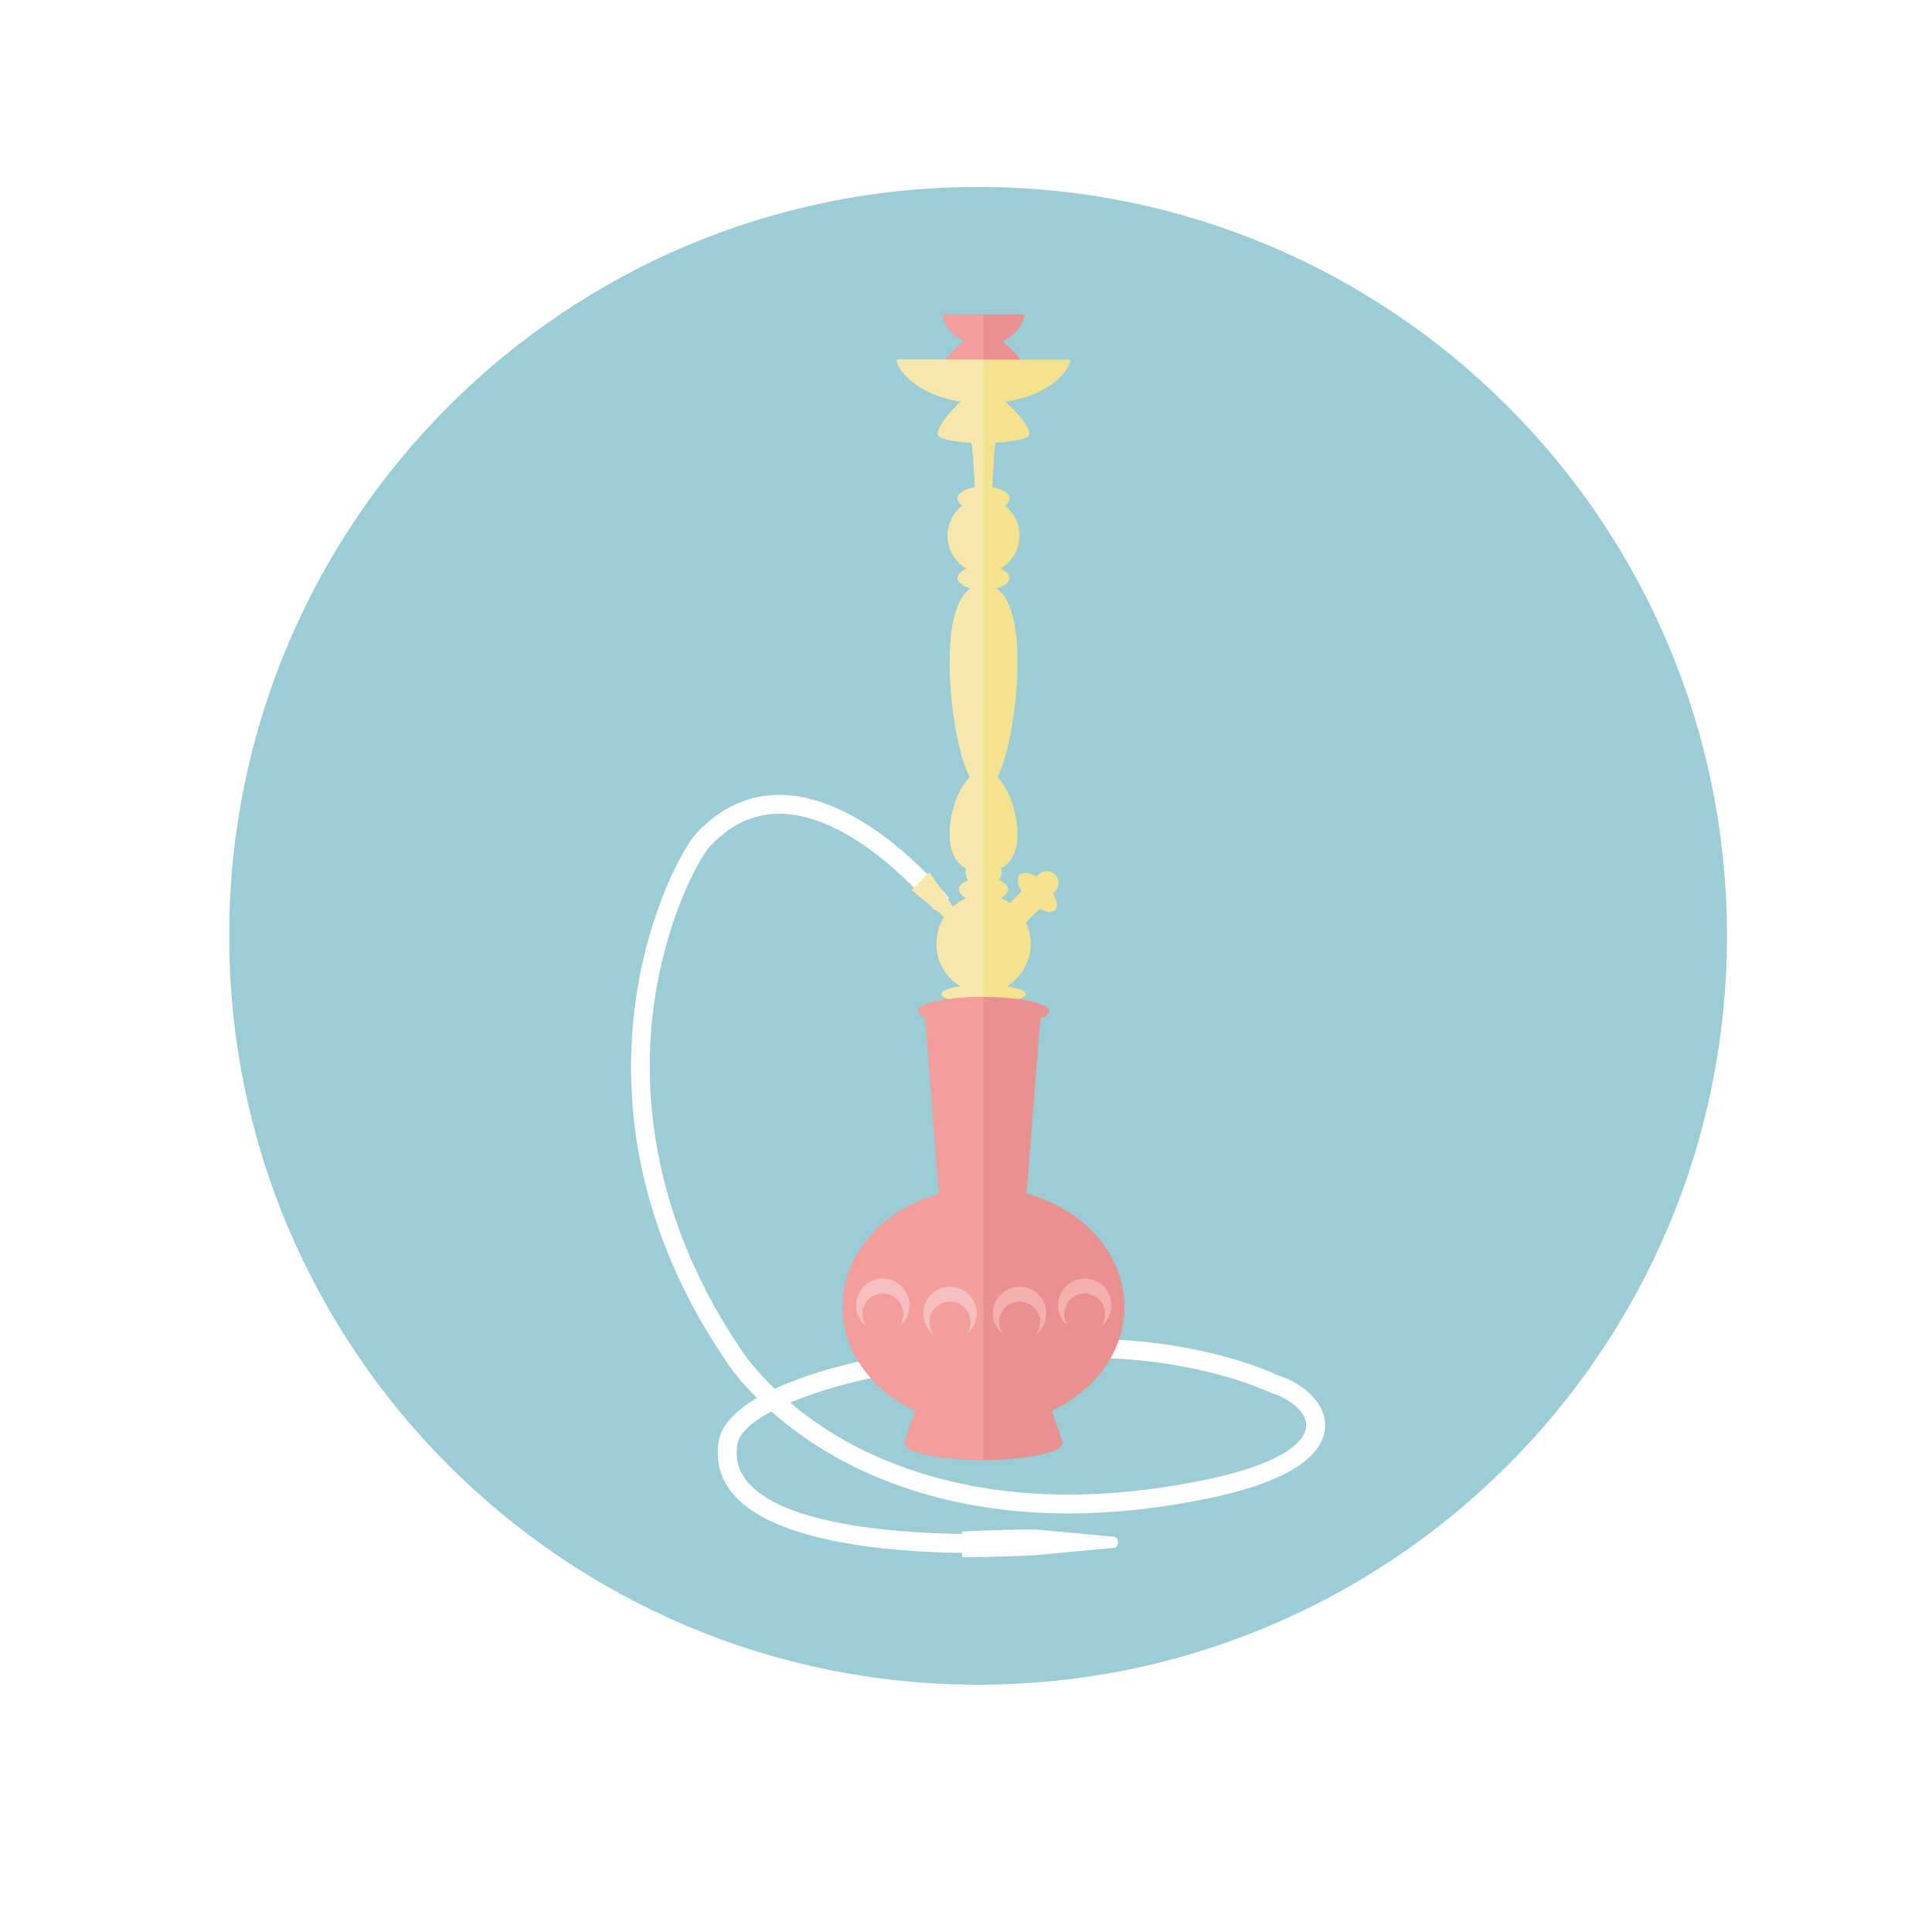 <?xml version="1.0" encoding="UTF-8" standalone="no" ?>
<!DOCTYPE svg PUBLIC "-//W3C//DTD SVG 1.1//EN" "http://www.w3.org/Graphics/SVG/1.1/DTD/svg11.dtd">
<svg xmlns="http://www.w3.org/2000/svg" xmlns:xlink="http://www.w3.org/1999/xlink" version="1.1" width="640" height="640" viewBox="0 0 640 640" xml:space="preserve">
<desc>Created with Fabric.js 4.6.0</desc>
<defs>
</defs>
<g transform="matrix(1 0 0 1 320 320)" id="tJKgSOu0Sn4klLBATYVl8"  >
<filter id="SVGID_132" y="-36%" height="172%" x="-35%" width="170%" >
	<feGaussianBlur in="SourceAlpha" stdDeviation="34"></feGaussianBlur>
	<feOffset dx="4" dy="-10" result="oBlur" ></feOffset>
	<feFlood flood-color="rgb(244,1,1)" flood-opacity="1"/>
	<feComposite in2="oBlur" operator="in" />
	<feMerge>
		<feMergeNode></feMergeNode>
		<feMergeNode in="SourceGraphic"></feMergeNode>
	</feMerge>
</filter>
<g style="opacity: 0.54;filter: url(#SVGID_132);" vector-effect="non-scaling-stroke"   >
		<g transform="matrix(1 0 0 1 0 0)" id="FFahv9zbf8Zkkd6vRT0sB"  >
<path style="stroke: none; stroke-width: 1; stroke-dasharray: none; stroke-linecap: butt; stroke-dashoffset: 0; stroke-linejoin: miter; stroke-miterlimit: 4; fill: rgb(72,161,175); fill-rule: nonzero; opacity: 1;" vector-effect="non-scaling-stroke"  transform=" translate(-248.08, -248.08)" d="M 248.083 0.003 C 111.071 0.003 0 111.063 0 248.085 C 0 385.086 111.07 496.155 248.083 496.155 C 385.089 496.155 496.159 385.086 496.159 248.085 C 496.159 111.062 385.089 0.003 248.083 0.003 z" stroke-linecap="round" />
</g>
		<g transform="matrix(1 0 0 1 0 72.33)" id="nZBcSK_qiKdM9Kf8YSn30"  >
<path style="stroke: none; stroke-width: 1; stroke-dasharray: none; stroke-linecap: butt; stroke-dashoffset: 0; stroke-linejoin: miter; stroke-miterlimit: 4; fill: rgb(255,255,255); fill-rule: nonzero; opacity: 1;" vector-effect="non-scaling-stroke"  transform=" translate(-248.08, -320.41)" d="M 347.179 393.59 C 344.907 392.492 323.996 382.835 290.112 381.705 C 289.984 381.689 289.85 381.749 289.754 381.839 C 289.657 381.93 289.601 382.055 289.596 382.188 L 289.421 387.434 C 289.412 387.71 289.628 387.941 289.904 387.95 C 323.748 389.079 344.399 399.185 344.643 399.304 L 345.113 399.487 C 350.93 401.21 357 405.649 356.791 410.481 C 356.647 413.805 353.032 422.206 322.628 428.425 C 307.191 431.582 292.166 433.183 277.969 433.183 C 243.465 433.183 219.103 423.687 204.743 415.721 C 180.968 402.533 170.22 386.157 170.107 385.982 C 139.642 341.34 137.148 299.946 140.419 273.083 C 144.058 243.21 155.706 222.259 159.31 218.401 C 166.277 210.946 174.356 207.328 183.352 207.665 C 208.384 208.587 233.084 238.917 233.331 239.223 C 233.504 239.437 233.819 239.472 234.034 239.299 L 238.124 236.009 C 238.339 235.836 238.373 235.521 238.2 235.306 C 237.122 233.965 211.475 202.457 183.594 201.421 C 172.706 201.021 162.995 205.305 154.744 214.134 C 146.448 223.011 105.158 301.898 164.888 389.42 C 165.339 390.13 176.226 406.966 201.421 421.025 C 216.471 429.423 241.965 439.433 277.956 439.433 L 277.964 439.433 C 292.584 439.433 308.031 437.789 323.879 434.547 C 355.672 428.045 362.719 418.017 363.033 410.751 C 363.394 402.39 355.031 395.979 347.179 393.59 z" stroke-linecap="round" />
</g>
		<g transform="matrix(1 0 0 1 -34.65 172.28)" id="CEFXfNszx-tKZJx-jIEK6"  >
<path style="stroke: none; stroke-width: 1; stroke-dasharray: none; stroke-linecap: butt; stroke-dashoffset: 0; stroke-linejoin: miter; stroke-miterlimit: 4; fill: rgb(255,255,255); fill-rule: nonzero; opacity: 1;" vector-effect="non-scaling-stroke"  transform=" translate(-213.43, -420.36)" d="M 264.679 446.333 C 264.671 446.201 264.61 446.077 264.511 445.989 C 264.412 445.901 264.28 445.859 264.149 445.865 C 264.086 445.869 257.53 446.265 247.921 446.265 C 225.414 446.265 185.663 444.107 172.31 429.654 C 168.892 425.954 167.575 421.738 168.286 416.764 C 169.755 406.486 197.219 397.537 214.185 394.311 C 214.456 394.259 214.635 393.998 214.583 393.727 L 213.604 388.57 C 213.579 388.44 213.504 388.324 213.394 388.25 C 213.284 388.175 213.147 388.146 213.019 388.172 C 208.078 389.11 164.674 397.861 162.099 415.88 C 161.119 422.736 163.01 428.798 167.719 433.896 C 182.718 450.129 224.18 452.553 247.561 452.553 C 257.13 452.553 263.811 452.149 264.541 452.103 C 264.817 452.085 265.026 451.848 265.009 451.573 L 264.679 446.333 z" stroke-linecap="round" />
</g>
		<g transform="matrix(1 0 0 1 1.83 -194.18)" id="osKIb-xThJbgN2xEoBRmU"  >
<path style="stroke: none; stroke-width: 1; stroke-dasharray: none; stroke-linecap: butt; stroke-dashoffset: 0; stroke-linejoin: miter; stroke-miterlimit: 4; fill: rgb(214,52,52); fill-rule: nonzero; opacity: 1;" vector-effect="non-scaling-stroke"  transform=" translate(-249.91, -53.9)" d="M 256.142 51.199 C 261.148 48.941 263.461 44.314 263.461 42.26 L 236.358 42.26 C 236.358 44.286 238.615 48.812 243.482 51.102 C 239.024 54.522 234.745 60.014 234.745 62.604 C 234.745 66.519 265.074 66.519 265.074 62.604 C 265.074 60.038 260.563 54.625 256.142 51.199 z" stroke-linecap="round" />
</g>
		<g transform="matrix(1 0 0 1 -5.75 -194.18)" id="8URjKfosRbL2v61uAvi6o"  >
<path style="stroke: none; stroke-width: 1; stroke-dasharray: none; stroke-linecap: butt; stroke-dashoffset: 0; stroke-linejoin: miter; stroke-miterlimit: 4; fill: rgb(234,73,73); fill-rule: nonzero; opacity: 1;" vector-effect="non-scaling-stroke"  transform=" translate(-242.33, -53.9)" d="M 236.358 42.259 C 236.358 44.285 238.615 48.811 243.482 51.101 C 239.024 54.521 234.745 60.013 234.745 62.603 C 234.745 64.561 242.328 65.539 249.91 65.539 L 249.911 42.258 L 236.358 42.259 L 236.358 42.259 z" stroke-linecap="round" />
</g>
		<g transform="matrix(1 0 0 1 1.83 -84.28)" id="8HW7MnPSBOyI0111b8C3r"  >
<path style="stroke: none; stroke-width: 1; stroke-dasharray: none; stroke-linecap: butt; stroke-dashoffset: 0; stroke-linejoin: miter; stroke-miterlimit: 4; fill: rgb(237,201,47); fill-rule: nonzero; opacity: 1;" vector-effect="non-scaling-stroke"  transform=" translate(-249.91, -163.8)" d="M 278.635 57.206 L 221.186 57.206 C 221.186 60.594 227.857 68.945 242.512 71.13 C 238.424 74.556 234.746 79.45 234.746 81.852 C 234.746 83.443 239.759 84.388 245.709 84.685 C 246.345 84.717 246.545 92.737 247.093 99.47 C 243.727 100.015 241.307 101.505 241.307 103.264 C 241.307 104.125 241.89 104.92 242.876 105.574 C 239.932 107.82 238.013 111.428 238.013 115.512 C 238.013 120.257 240.596 124.369 244.378 126.434 C 242.502 127.171 241.308 128.274 241.308 129.51 C 241.308 131.004 243.056 132.304 245.643 132.997 C 241.56 135.753 238.683 143.143 238.683 157.399 C 238.683 171.302 241.418 187.823 245.341 195.545 C 241.419 199.357 238.683 207.511 238.683 214.373 C 238.683 220.514 240.88 224.062 244.152 225.774 C 244.012 226.184 243.932 226.613 243.932 227.059 C 243.932 228.015 244.28 228.902 244.871 229.652 C 242.97 230.373 241.745 231.489 241.745 232.746 C 241.745 233.869 242.724 234.879 244.288 235.596 C 242.608 236.271 241.07 237.233 239.729 238.432 L 231.975 227.059 L 226.098 232.936 L 236.874 241.799 C 235.256 244.349 234.309 247.398 234.309 250.681 C 234.309 256.759 237.539 262.043 242.31 264.81 C 238.489 265.352 235.958 266.289 235.958 267.357 C 235.958 269.037 242.205 270.397 249.911 270.397 C 257.616 270.397 263.864 269.037 263.864 267.357 C 263.864 266.289 261.332 265.352 257.511 264.81 C 262.282 262.043 265.512 256.758 265.512 250.681 C 265.512 248.155 264.939 245.775 263.945 243.645 L 268.442 239.148 C 270.602 240.326 272.59 240.567 273.589 239.568 C 274.664 238.493 274.307 236.275 272.889 233.929 C 273.137 233.774 273.373 233.597 273.589 233.382 C 275.127 231.844 275.127 229.352 273.589 227.814 C 272.052 226.276 269.559 226.276 268.022 227.814 C 267.807 228.029 267.629 228.266 267.474 228.514 C 265.128 227.096 262.91 226.74 261.835 227.814 C 260.775 228.875 261.106 231.047 262.477 233.359 L 258.599 237.237 C 257.648 236.574 256.617 236.03 255.533 235.595 C 257.096 234.878 258.076 233.868 258.076 232.745 C 258.076 231.488 256.85 230.371 254.95 229.651 C 255.541 228.902 255.889 228.014 255.889 227.059 C 255.889 226.614 255.808 226.184 255.669 225.775 C 258.941 224.064 261.139 220.515 261.139 214.373 C 261.139 207.511 258.404 199.356 254.481 195.545 C 258.403 187.822 261.139 171.302 261.139 157.399 C 261.139 143.143 258.263 135.753 254.179 132.997 C 256.767 132.304 258.514 131.004 258.514 129.51 C 258.514 128.275 257.32 127.172 255.444 126.434 C 259.226 124.369 261.809 120.257 261.809 115.512 C 261.809 111.428 259.89 107.819 256.946 105.574 C 257.931 104.92 258.514 104.125 258.514 103.264 C 258.514 101.512 256.112 100.027 252.767 99.477 C 253.275 92.764 253.431 84.719 254.034 84.689 C 260.018 84.396 265.076 83.451 265.076 81.852 C 265.076 79.46 261.156 74.597 257.043 71.172 C 271.885 69.051 278.635 60.615 278.635 57.206 z" stroke-linecap="round" />
</g>
		<g transform="matrix(1 0 0 1 -12.53 -84.28)" id="o9WuJUtfur0l1SDIFmlQ1"  >
<path style="stroke: none; stroke-width: 1; stroke-dasharray: none; stroke-linecap: butt; stroke-dashoffset: 0; stroke-linejoin: miter; stroke-miterlimit: 4; fill: rgb(239,213,101); fill-rule: nonzero; opacity: 1;" vector-effect="non-scaling-stroke"  transform=" translate(-235.55, -163.8)" d="M 221.185 57.206 C 221.185 60.594 227.856 68.945 242.511 71.13 C 238.423 74.556 234.745 79.45 234.745 81.852 C 234.745 83.443 239.758 84.388 245.708 84.685 C 246.344 84.717 246.544 92.737 247.092 99.47 C 243.726 100.015 241.306 101.505 241.306 103.264 C 241.306 104.125 241.889 104.92 242.875 105.574 C 239.931 107.82 238.012 111.428 238.012 115.512 C 238.012 120.257 240.595 124.369 244.377 126.434 C 242.501 127.171 241.307 128.274 241.307 129.51 C 241.307 131.004 243.055 132.304 245.642 132.997 C 241.559 135.753 238.682 143.143 238.682 157.399 C 238.682 171.302 241.417 187.823 245.34 195.545 C 241.418 199.357 238.682 207.511 238.682 214.373 C 238.682 220.514 240.879 224.062 244.151 225.774 C 244.011 226.184 243.931 226.613 243.931 227.059 C 243.931 228.015 244.279 228.902 244.87 229.652 C 242.969 230.373 241.744 231.489 241.744 232.746 C 241.744 233.869 242.723 234.879 244.287 235.596 C 242.607 236.271 241.069 237.233 239.728 238.432 L 231.974 227.059 L 226.097 232.936 L 236.873 241.799 C 235.255 244.349 234.308 247.398 234.308 250.681 C 234.308 256.759 237.538 262.043 242.309 264.81 C 238.488 265.352 235.957 266.289 235.957 267.357 C 235.957 269.037 242.204 270.397 249.91 270.397 L 249.91 57.206 L 221.185 57.206 z" stroke-linecap="round" />
</g>
		<g transform="matrix(1 0 0 1 20.56 201.24)" id="zBdUM5MhoEZve9yW2MnCA"  >
<path style="stroke: none; stroke-width: 1; stroke-dasharray: none; stroke-linecap: butt; stroke-dashoffset: 0; stroke-linejoin: miter; stroke-miterlimit: 4; fill: rgb(255,255,255); fill-rule: nonzero; opacity: 1;" vector-effect="non-scaling-stroke"  transform=" translate(-268.64, -449.32)" d="M 293.508 447.19 L 268.041 444.814 C 266.742 444.509 244.097 445.175 242.798 445.48 L 242.798 453.821 C 244.098 454.125 266.742 453.459 268.041 453.155 L 293.508 450.776 C 294.806 449.789 294.806 448.182 293.508 447.19 z" stroke-linecap="round" />
</g>
		<g transform="matrix(1 0 0 1 1.83 96.94)" id="FAolPRki-8nJu8LBJLG7p"  >
<path style="stroke: none; stroke-width: 1; stroke-dasharray: none; stroke-linecap: butt; stroke-dashoffset: 0; stroke-linejoin: miter; stroke-miterlimit: 4; fill: rgb(214,52,52); fill-rule: nonzero; opacity: 1;" vector-effect="non-scaling-stroke"  transform=" translate(-249.91, -345.01)" d="M 296.569 370.975 C 296.569 353.425 282.957 338.563 264.157 333.481 L 268.7 275.418 C 270.563 274.72 271.636 273.909 271.636 273.043 C 271.636 270.429 261.909 268.31 249.91 268.31 C 237.911 268.31 228.184 270.429 228.184 273.043 C 228.184 273.83 229.071 274.572 230.63 275.225 L 235.199 333.615 C 216.64 338.815 203.25 353.571 203.25 370.976 C 203.25 385.808 212.975 398.719 227.334 405.431 C 227.334 405.431 223.81 415.084 223.81 416.032 C 223.81 419.173 235.496 421.719 249.911 421.719 C 264.325 421.719 276.011 419.173 276.011 416.032 C 276.011 415.084 272.487 405.431 272.487 405.431 C 286.845 398.718 296.569 385.807 296.569 370.975 z" stroke-linecap="round" />
</g>
		<g transform="matrix(1 0 0 1 -21.5 96.94)" id="H_CStokUOe6T-ZY-BjAPE"  >
<path style="stroke: none; stroke-width: 1; stroke-dasharray: none; stroke-linecap: butt; stroke-dashoffset: 0; stroke-linejoin: miter; stroke-miterlimit: 4; fill: rgb(234,73,73); fill-rule: nonzero; opacity: 1;" vector-effect="non-scaling-stroke"  transform=" translate(-226.58, -345.01)" d="M 228.184 273.043 C 228.184 273.83 229.071 274.572 230.63 275.225 L 235.199 333.615 C 216.64 338.815 203.25 353.571 203.25 370.976 C 203.25 385.808 212.975 398.719 227.334 405.431 C 227.334 405.431 223.81 415.084 223.81 416.032 C 223.81 419.173 235.496 421.719 249.911 421.719 L 249.911 268.31 C 237.911 268.31 228.184 270.429 228.184 273.043 z" stroke-linecap="round" />
</g>
		<g transform="matrix(1 0 0 1 -31.55 121.47)" id="6S2SOorxX7Mp68k-xr2R7"  >
<path style="stroke: none; stroke-width: 1; stroke-dasharray: none; stroke-linecap: butt; stroke-dashoffset: 0; stroke-linejoin: miter; stroke-miterlimit: 4; fill: rgb(239,137,137); fill-rule: nonzero; opacity: 1;" vector-effect="non-scaling-stroke"  transform=" translate(-216.53, -369.54)" d="M 216.534 361.616 C 211.647 361.616 207.687 365.576 207.687 370.461 C 207.687 373.322 209.05 375.857 211.156 377.474 C 210.274 376.329 209.744 374.898 209.744 373.342 C 209.744 369.593 212.784 366.552 216.534 366.552 C 220.283 366.552 223.323 369.593 223.323 373.342 C 223.323 374.898 222.793 376.329 221.912 377.474 C 224.018 375.857 225.381 373.322 225.381 370.461 C 225.38 365.576 221.419 361.616 216.534 361.616 z" stroke-linecap="round" />
</g>
		<g transform="matrix(1 0 0 1 -9.3 124.17)" id="DaJmtVKzVe2p4Kh6e9e5L"  >
<path style="stroke: none; stroke-width: 1; stroke-dasharray: none; stroke-linecap: butt; stroke-dashoffset: 0; stroke-linejoin: miter; stroke-miterlimit: 4; fill: rgb(239,137,137); fill-rule: nonzero; opacity: 1;" vector-effect="non-scaling-stroke"  transform=" translate(-238.78, -372.25)" d="M 238.776 364.321 C 233.89 364.321 229.929 368.281 229.929 373.167 C 229.929 376.028 231.292 378.563 233.398 380.18 C 232.517 379.035 231.986 377.604 231.986 376.048 C 231.986 372.299 235.026 369.258 238.776 369.258 C 242.526 369.258 245.565 372.299 245.565 376.048 C 245.565 377.604 245.036 379.035 244.154 380.18 C 246.259 378.563 247.622 376.028 247.622 373.167 C 247.622 368.281 243.662 364.321 238.776 364.321 z" stroke-linecap="round" />
</g>
		<g transform="matrix(1 0 0 1 13.75 124.17)" id="mMCHBPGY550m0YSIkjG-W"  >
<path style="stroke: none; stroke-width: 1; stroke-dasharray: none; stroke-linecap: butt; stroke-dashoffset: 0; stroke-linejoin: miter; stroke-miterlimit: 4; fill: rgb(237,107,107); fill-rule: nonzero; opacity: 1;" vector-effect="non-scaling-stroke"  transform=" translate(-261.83, -372.25)" d="M 261.83 364.321 C 256.944 364.321 252.983 368.281 252.983 373.167 C 252.983 376.028 254.346 378.563 256.451 380.18 C 255.57 379.035 255.04 377.604 255.04 376.048 C 255.04 372.299 258.079 369.258 261.83 369.258 C 265.579 369.258 268.619 372.299 268.619 376.048 C 268.619 377.604 268.089 379.035 267.208 380.18 C 269.313 378.563 270.677 376.028 270.677 373.167 C 270.676 368.281 266.715 364.321 261.83 364.321 z" stroke-linecap="round" />
</g>
		<g transform="matrix(1 0 0 1 35.33 121.47)" id="pTXMY7WX7NmWdbv-FTguH"  >
<path style="stroke: none; stroke-width: 1; stroke-dasharray: none; stroke-linecap: butt; stroke-dashoffset: 0; stroke-linejoin: miter; stroke-miterlimit: 4; fill: rgb(237,107,107); fill-rule: nonzero; opacity: 1;" vector-effect="non-scaling-stroke"  transform=" translate(-283.41, -369.54)" d="M 283.406 361.616 C 278.52 361.616 274.559 365.576 274.559 370.461 C 274.559 373.322 275.922 375.857 278.028 377.474 C 277.146 376.329 276.616 374.898 276.616 373.342 C 276.616 369.593 279.656 366.552 283.406 366.552 C 287.155 366.552 290.195 369.593 290.195 373.342 C 290.195 374.898 289.666 376.329 288.783 377.474 C 290.889 375.857 292.253 373.322 292.253 370.461 C 292.253 365.576 288.292 361.616 283.406 361.616 z" stroke-linecap="round" />
</g>
</g>
</g>
</svg>